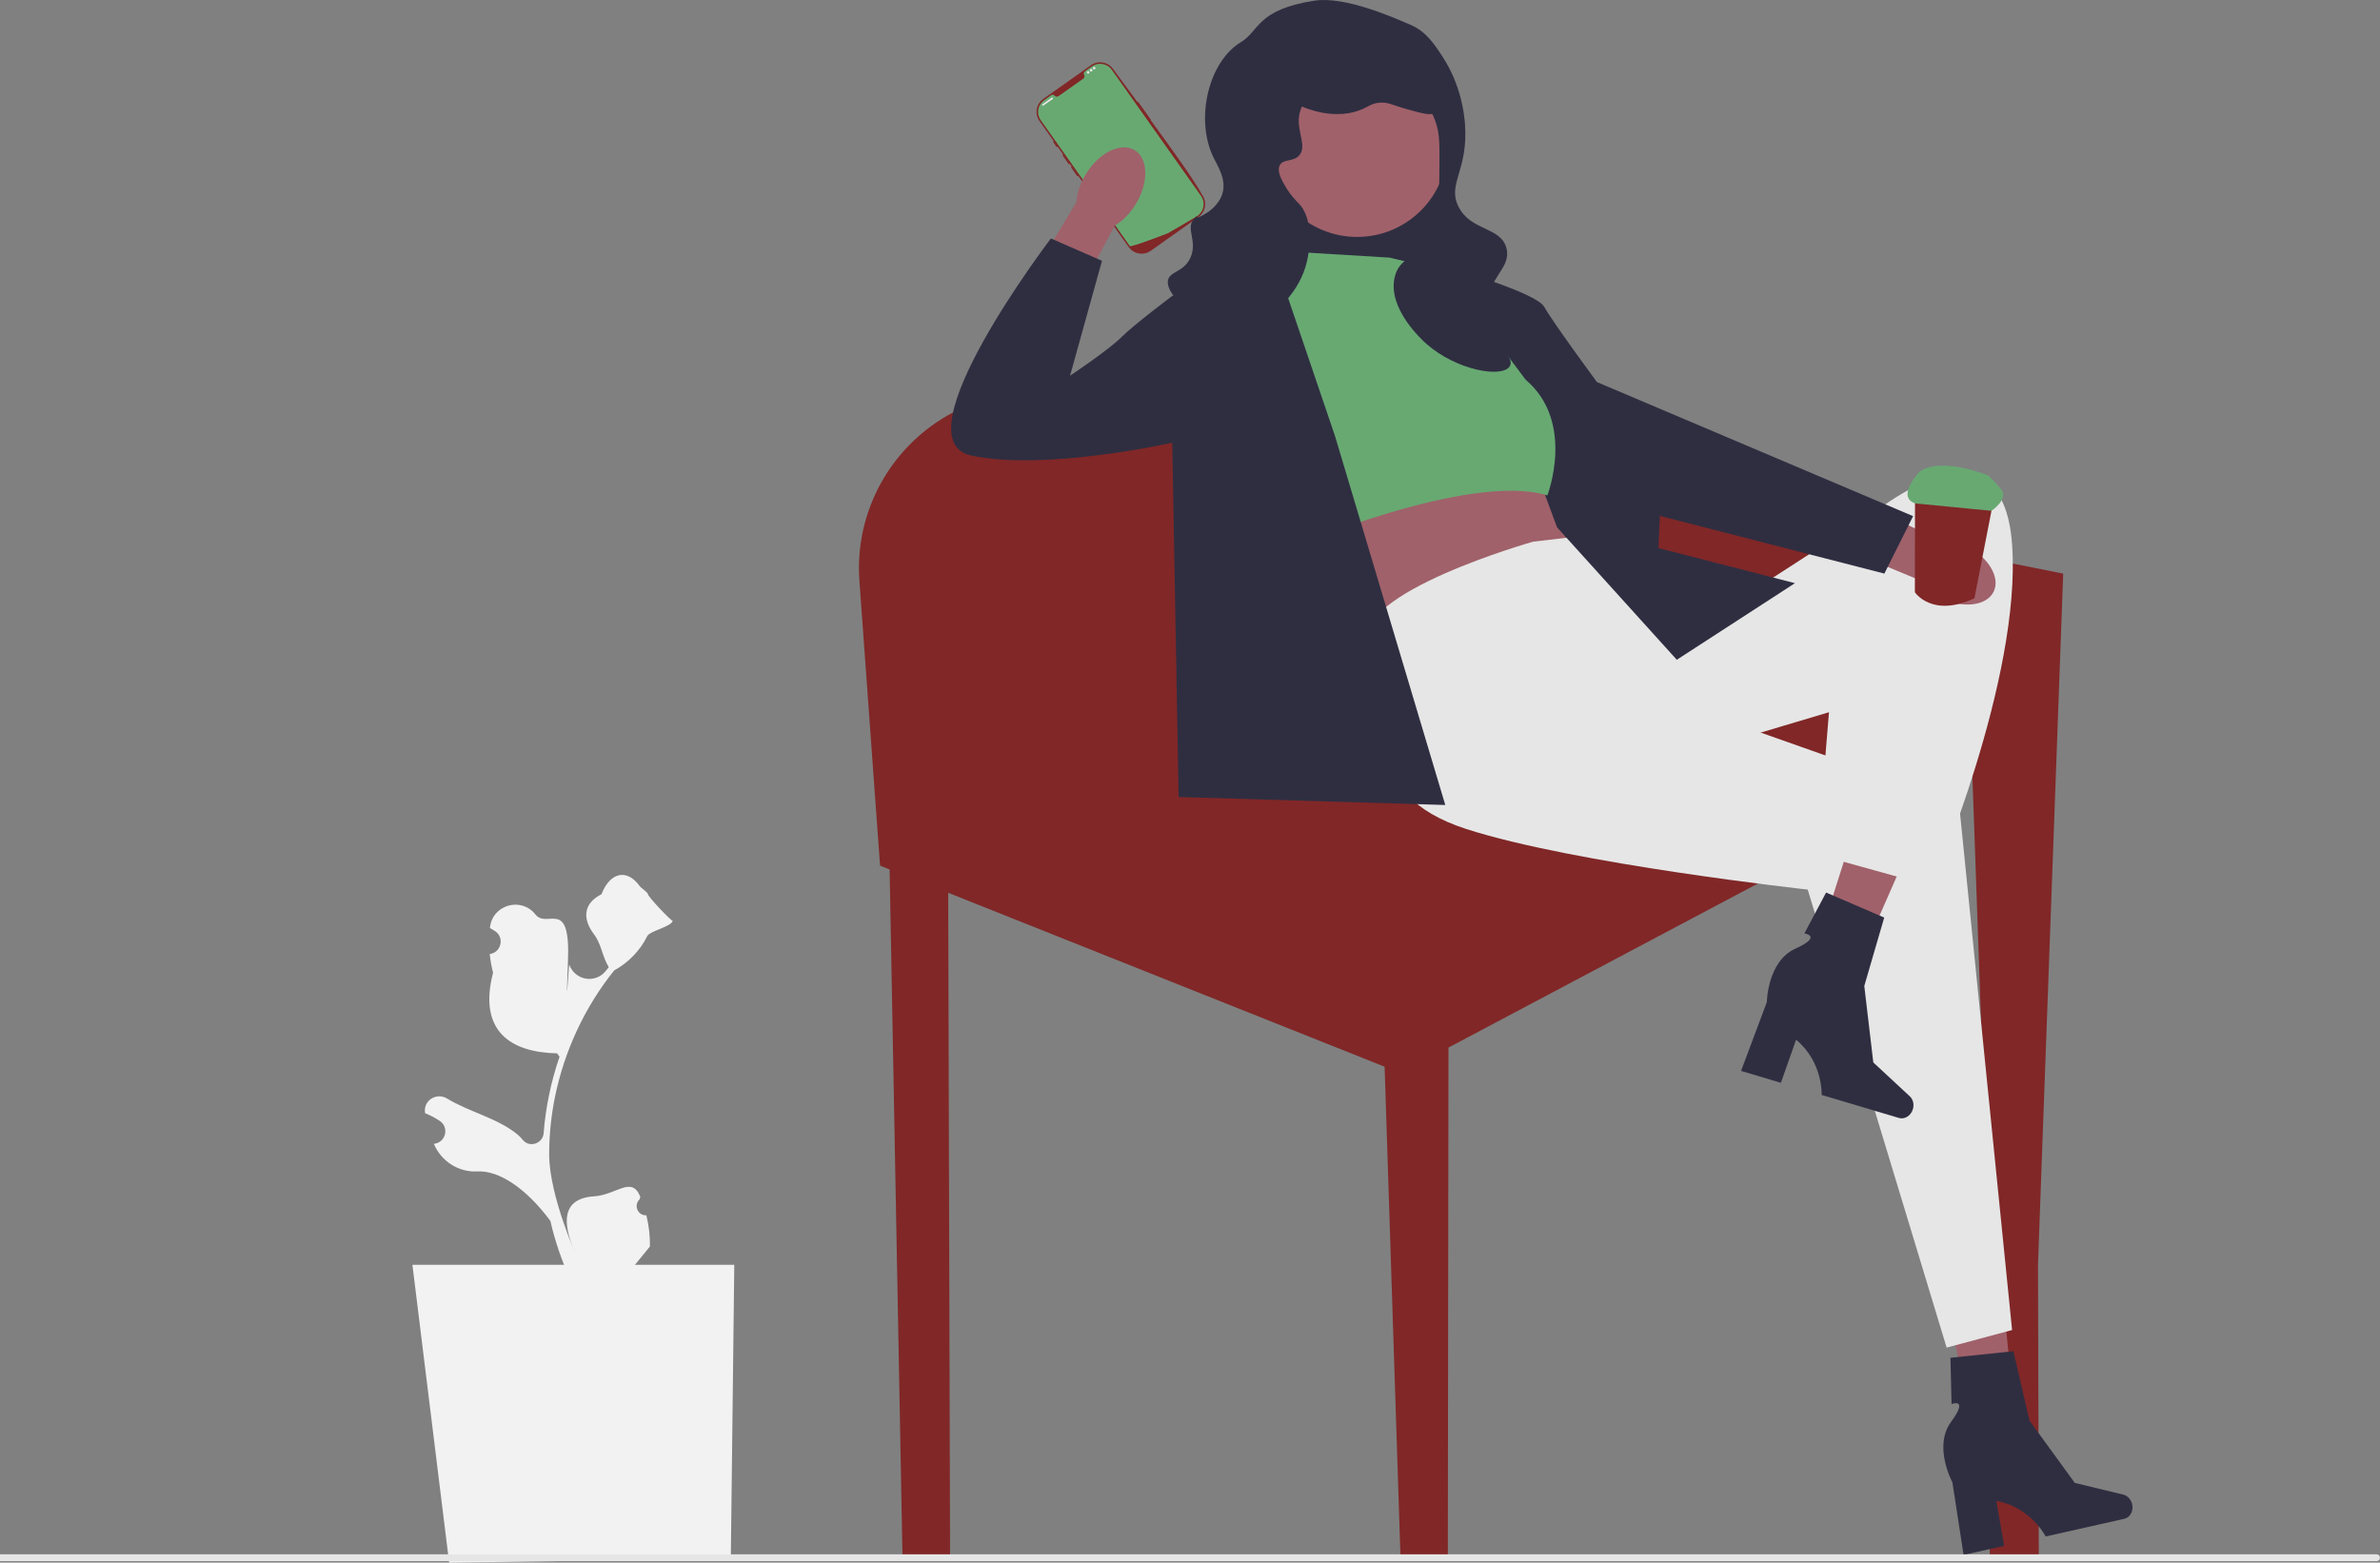 <svg width="233" height="153" viewBox="0 0 233 153" fill="none" xmlns="http://www.w3.org/2000/svg">
<rect x="0" y="0" width="233" height="153" fill="#808080" stroke="none"/>
<g clip-path="url(#clip0_8_2082)">
<path d="M199.59 149.447L199.596 151.932V152.457H194.797V151.669L194.794 141.953L194.788 132.541V130.813L194.785 123.806L194.782 123.694L193.947 100.102V100.084L193.097 76.036V76.033L193.075 75.38L188.932 77.577L183.824 80.286L181.398 81.574L177.934 83.408L172.094 86.508H172.091L141.804 102.568L141.742 151.932V152.457H137.109L137.09 151.932L135.552 104.443L90.884 86.64L86.157 84.755L84.137 56.889C83.631 49.904 87.376 43.501 93.303 40.382C94.766 39.614 96.361 39.045 98.055 38.717L104.877 37.395L121.902 34.092L127.411 33.026L134.611 31.629L137.449 31.079L142.117 30.173L142.539 30.091L143.855 29.835L144.324 29.745L145.087 29.598L145.624 30.548C145.628 30.548 145.628 30.551 145.628 30.554L148.791 36.167L149.36 37.179L149.363 37.182L152.105 42.042C152.105 42.042 152.108 42.045 152.108 42.048L154.778 46.786L160.018 47.826L162.6 48.339L178.606 51.517L180.717 51.939H180.72L186.059 52.998L187.473 53.279L194.072 54.589L194.122 54.598L197.051 55.18L201.985 56.161L199.518 123.806L199.565 140.297V140.3L199.59 149.447H199.59Z" fill="#812727"/>
<path d="M117.694 19.088C116.994 17.769 114.981 14.947 112.661 11.779C112.23 11.188 111.789 10.588 111.345 9.982C110.554 8.91 109.751 7.819 108.972 6.757C108.475 6.057 107.503 5.891 106.803 6.385L102.138 9.685C101.438 10.179 101.269 11.15 101.766 11.851L103.17 13.835L103.539 14.357L104.083 15.126L104.736 16.047V16.051L104.921 16.307L105.571 17.229L105.93 17.735L109.078 22.185L110.492 24.182C110.985 24.882 111.958 25.048 112.658 24.554L116.716 21.682L117.288 21.279L117.322 21.254C118.023 20.76 118.192 19.788 117.694 19.088Z" fill="#812727"/>
<path d="M112.655 11.71L111.439 9.994C111.417 9.963 111.376 9.957 111.348 9.979L111.345 9.982C111.317 10.001 111.311 10.038 111.333 10.069L112.549 11.788C112.567 11.816 112.608 11.822 112.639 11.804C112.649 11.797 112.655 11.788 112.661 11.779C112.671 11.757 112.671 11.732 112.655 11.71H112.655Z" fill="#812727"/>
<path d="M108.85 6.842L117.575 19.174C118.005 19.782 117.884 20.616 117.311 21.078L117.311 21.079C117.303 21.085 117.294 21.092 117.285 21.099C117.27 21.111 117.254 21.122 117.238 21.134C117.238 21.134 117.176 21.171 117.063 21.239C116.948 21.308 116.781 21.409 116.571 21.533C116.509 21.57 116.443 21.609 116.373 21.651C116.234 21.733 116.081 21.823 115.916 21.919C115.851 21.958 115.783 21.997 115.714 22.038C115.36 22.245 114.963 22.475 114.542 22.716C114.471 22.757 114.399 22.798 114.327 22.839C114.308 22.849 110.712 24.24 110.611 24.096L101.886 11.765C101.438 11.13 101.588 10.253 102.223 9.804L102.909 9.319C103.018 9.242 103.167 9.265 103.253 9.368C103.259 9.374 103.265 9.381 103.272 9.387C103.369 9.483 103.524 9.488 103.636 9.409L106.046 7.705C106.158 7.626 106.204 7.479 106.147 7.355C106.143 7.347 106.139 7.339 106.134 7.331C106.066 7.215 106.094 7.068 106.204 6.99L106.889 6.505C107.524 6.057 108.402 6.207 108.85 6.842H108.85Z" fill="#68A972"/>
<path d="M103.536 14.294L103.229 13.863C103.217 13.844 103.195 13.832 103.17 13.835C103.16 13.835 103.148 13.841 103.139 13.847C103.11 13.869 103.101 13.91 103.123 13.938L103.426 14.369C103.448 14.398 103.489 14.407 103.52 14.385C103.529 14.379 103.536 14.369 103.539 14.357C103.548 14.338 103.548 14.313 103.536 14.294L103.536 14.294Z" fill="#812727"/>
<path d="M104.73 15.985L104.142 15.151C104.126 15.132 104.105 15.123 104.083 15.126C104.07 15.126 104.058 15.129 104.051 15.135C104.02 15.157 104.014 15.197 104.036 15.229L104.624 16.06C104.645 16.088 104.686 16.098 104.714 16.076C104.724 16.069 104.73 16.06 104.736 16.051V16.047C104.745 16.029 104.745 16.004 104.73 15.985V15.985Z" fill="#812727"/>
<path d="M105.565 17.166L104.977 16.332C104.961 16.313 104.939 16.304 104.921 16.307C104.908 16.307 104.896 16.31 104.886 16.316C104.855 16.338 104.849 16.379 104.871 16.41L105.458 17.241C105.48 17.269 105.521 17.279 105.549 17.257C105.558 17.251 105.568 17.241 105.571 17.229C105.58 17.21 105.58 17.185 105.565 17.166V17.166Z" fill="#812727"/>
<path d="M102.966 9.561L102.053 10.206C102.016 10.233 102.007 10.284 102.033 10.321C102.059 10.358 102.111 10.367 102.148 10.341L103.061 9.695C103.098 9.669 103.107 9.618 103.08 9.581C103.054 9.544 103.003 9.535 102.966 9.561Z" fill="#E6E6E6"/>
<path d="M106.525 7.217C106.598 7.217 106.657 7.158 106.657 7.085C106.657 7.012 106.598 6.954 106.525 6.954C106.453 6.954 106.394 7.012 106.394 7.085C106.394 7.158 106.453 7.217 106.525 7.217Z" fill="#E6E6E6"/>
<path d="M106.821 7.008C106.893 7.008 106.952 6.949 106.952 6.876C106.952 6.804 106.893 6.745 106.821 6.745C106.748 6.745 106.689 6.804 106.689 6.876C106.689 6.949 106.748 7.008 106.821 7.008Z" fill="#E6E6E6"/>
<path d="M107.116 6.799C107.189 6.799 107.247 6.74 107.247 6.668C107.247 6.595 107.189 6.536 107.116 6.536C107.043 6.536 106.984 6.595 106.984 6.668C106.984 6.74 107.043 6.799 107.116 6.799Z" fill="#E6E6E6"/>
<path d="M142.117 14.441H123.984V31.629H142.117V14.441Z" fill="#2F2E41"/>
<path d="M111.171 20.02C110.603 20.942 109.873 21.66 109.12 22.106L104.263 31.235L99.985 28.797L105.373 19.799C105.432 18.926 105.745 17.952 106.313 17.029C107.611 14.922 109.751 13.883 111.092 14.709C112.434 15.535 112.469 17.912 111.171 20.02Z" fill="#A0616A"/>
<path d="M193.607 142.19L197.507 141.409L195.748 123.5L189.992 124.653L193.607 142.19Z" fill="#A0616A"/>
<path d="M208.738 147.287C208.886 147.942 208.54 148.578 207.967 148.707L200.266 150.439C200.266 150.439 198.823 147.565 195.438 146.949L196.205 151.353L192.233 152.246L191.138 145.135C191.138 145.135 189.232 141.627 191.008 139.215C192.783 136.804 191.056 137.472 191.056 137.472L190.948 132.943L197.11 132.298L198.686 139.092L203.119 145.191L207.867 146.339C208.289 146.442 208.632 146.814 208.738 147.287H208.738Z" fill="#2F2E41"/>
<path d="M126.329 50.536L126.642 52.723C126.642 52.723 133.207 59.911 134.77 63.036L153.733 53.661L150.401 45.848L126.329 50.536Z" fill="#A0616A"/>
<path d="M150.089 53.036C150.089 53.036 132.37 58.036 133.883 63.036C135.395 68.036 136.33 70.09 136.33 70.09C136.33 70.09 132.894 77.724 143.524 81.161C154.153 84.599 176.974 87.099 176.974 87.099L190.574 131.944L196.983 130.225L191.78 78.583L166.345 69.599L167.908 60.223L162.594 62.411L153.733 52.609L150.089 53.036V53.036Z" fill="#E6E6E6"/>
<path d="M176.567 96.755L180.351 97.981L187.58 81.501L181.996 79.691L176.567 96.755Z" fill="#A0616A"/>
<path d="M187.27 108.599C187.078 109.243 186.466 109.628 185.902 109.46L178.338 107.206C178.338 107.206 178.486 103.993 175.835 101.801L174.349 106.017L170.448 104.854L172.972 98.116C172.972 98.116 173.026 94.124 175.755 92.889C178.484 91.654 176.65 91.392 176.65 91.392L178.773 87.389L184.463 89.84L182.512 96.536L183.395 104.023L186.974 107.347C187.292 107.642 187.409 108.135 187.27 108.599L187.27 108.599V108.599Z" fill="#2F2E41"/>
<path d="M161.059 63.036L167.908 60.223L183.852 49.911C183.852 49.911 196.045 40.161 196.983 53.318C197.92 66.474 189.167 86.787 189.167 86.787L177.912 83.661L179.056 69.735L164.313 74.13L161.059 63.036Z" fill="#E6E6E6"/>
<path d="M143.787 28.299L152.433 51.63L164.157 64.599L175.724 57.098L162.359 53.661L162.713 45.848L143.787 28.299Z" fill="#2F2E41"/>
<path d="M93.01 151.786V152.457H88.354L88.342 151.786L86.732 65.914H92.762L92.774 68.323L93.01 151.786Z" fill="#812727"/>
<path d="M189.893 58.519C188.921 58.041 188.137 57.383 187.621 56.676L178.068 52.71L180.089 48.221L189.562 52.728C190.437 52.704 191.437 52.923 192.41 53.401C194.631 54.492 195.869 56.523 195.174 57.936C194.48 59.349 192.115 59.61 189.893 58.519V58.519Z" fill="#A0616A"/>
<path d="M139.459 27.098L141.669 26.139C141.669 26.139 150.401 28.626 151.183 30.049C151.964 31.473 156.341 37.41 156.341 37.41L187.291 50.536L184.478 56.161L162.594 50.536L150.714 38.035L139.459 27.098V27.098Z" fill="#2F2E41"/>
<path d="M136.021 25.223L125.704 24.598L120.389 27.41L126.329 53.661C126.329 53.661 143.821 46.161 151.488 48.504C151.488 48.504 154.261 41.322 149.361 37.179L141.335 26.473L136.021 25.223V25.223Z" fill="#68A972"/>
<path d="M125.079 26.16L124.979 25.147L114.762 28.973C114.762 28.973 111.011 31.785 109.76 33.035C108.51 34.285 104.758 36.785 104.758 36.785L107.884 25.535L102.882 23.348C102.882 23.348 87.876 43.035 95.067 44.598C102.257 46.161 114.762 43.348 114.762 43.348L115.387 78.036L141.492 78.818L130.706 42.723L125.079 26.16V26.16Z" fill="#2F2E41"/>
<path d="M132.859 23.198C137.742 23.198 141.7 19.241 141.7 14.36C141.7 9.48 137.742 5.523 132.859 5.523C127.976 5.523 124.018 9.48 124.018 14.36C124.018 19.241 127.976 23.198 132.859 23.198Z" fill="#A0616A"/>
<path d="M128.674 0.066C123.023 0.94 123.293 3.039 121.484 4.128C118.296 6.048 117.038 11.591 118.722 15.249C119.172 16.226 120.12 17.559 119.66 18.999C119.306 20.104 118.288 20.756 118.096 20.874C116.531 21.84 117.554 20.691 116.846 21.499C116.065 22.391 117.275 23.651 116.533 25.249C115.876 26.665 114.521 26.546 114.345 27.436C114.042 28.97 117.521 32.054 121.223 31.812C124.519 31.596 126.968 28.81 127.788 26.186C128.337 24.429 128.574 21.406 127.163 19.936C126.965 19.73 126.424 19.231 125.912 18.374C125.507 17.695 124.975 16.803 125.287 16.186C125.619 15.53 126.562 15.875 127.163 15.249C127.977 14.399 127.009 12.964 127.163 11.499C127.422 9.018 130.938 6.034 134.666 6.499C138.894 7.025 140.445 11.621 140.606 12.124C140.938 13.165 140.931 14.172 140.918 16.186C140.899 19.077 140.887 20.889 139.98 22.749C138.676 25.424 137.014 25.135 136.541 27.124C135.804 30.225 139.271 33.339 139.668 33.687C142.607 36.263 147.047 37.037 147.796 35.874C148.47 34.826 145.509 33.196 145.608 29.937C145.693 27.112 147.979 26.251 147.483 24.311C146.937 22.176 144.024 22.663 142.794 20.249C141.645 17.995 143.762 16.745 143.419 12.124C143.347 11.146 143.04 8.341 141.231 5.561C140.434 4.336 139.624 3.091 138.105 2.436C136.404 1.703 131.663 -0.397 128.674 0.066Z" fill="#2F2E41"/>
<path d="M124.922 7.879C125.152 9.814 128.059 10.762 129.299 11.004C129.825 11.106 131.6 11.452 133.363 10.691C134.015 10.41 134.253 10.156 134.926 10.066C135.839 9.945 136.298 10.291 137.74 10.691C139.343 11.135 140.145 11.358 140.554 11.004C141.222 10.425 140.709 8.532 139.928 7.254C138.486 4.889 135.845 4.157 134.614 3.816C133.207 3.426 130.352 2.634 127.736 4.128C127.386 4.328 124.689 5.912 124.922 7.879V7.879Z" fill="#2F2E41"/>
<path d="M193.295 58.579C189.123 60.524 187.464 57.984 187.464 57.984L187.466 57.227L187.479 47.49C190.384 45.594 195.288 48.347 195.288 48.347L193.401 58.032L193.295 58.579V58.579Z" fill="#812727"/>
<path d="M194.644 46.567C194.644 46.567 190.331 44.721 188.001 46.111C188.001 46.111 185.572 48.573 187.475 49.288L194.964 50.014C194.964 50.014 196.667 48.872 195.925 47.933C195.182 46.993 194.644 46.567 194.644 46.567V46.567Z" fill="#68A972"/>
<path d="M40.375 123.838L43.971 153L71.546 152.601L71.886 123.838H40.375Z" fill="#F2F2F2"/>
<path d="M63.277 118.989C62.451 119.041 61.995 118.016 62.62 117.418L62.682 117.171C62.673 117.151 62.665 117.132 62.657 117.112C61.82 115.118 60.322 117 58.162 117.134C54.986 117.331 55.034 119.732 56.264 122.54C56.598 123.302 53.763 117.152 53.763 113.024C53.763 111.987 53.82 110.95 53.936 109.915C54.031 109.069 54.163 108.227 54.333 107.394C55.255 102.889 57.25 98.598 60.128 95.014C61.511 94.258 62.665 93.077 63.362 91.66C63.612 91.149 65.764 90.718 65.856 90.158C65.699 90.178 63.308 87.663 63.427 87.516C63.207 87.184 62.815 87.018 62.575 86.693C61.383 85.078 59.741 85.36 58.884 87.555C57.053 88.479 57.035 90.011 58.158 91.485C58.873 92.422 58.972 93.691 59.599 94.695C59.534 94.777 59.467 94.857 59.403 94.94C59.378 94.971 59.353 95.003 59.328 95.035C58.316 96.345 56.294 96.009 55.731 94.453C55.69 94.34 55.341 100.488 55.603 94.124C55.866 87.761 53.576 91 52.417 89.533C51.033 87.78 48.216 88.577 47.972 90.797C47.97 90.818 47.968 90.839 47.965 90.86C48.137 90.957 48.305 91.06 48.469 91.168C49.404 91.786 49.08 93.235 47.973 93.406L47.947 93.409C48.009 94.026 48.115 94.638 48.27 95.239C46.791 100.956 49.983 103.04 54.542 103.134L54.779 103.472C54.347 104.714 54 105.985 53.74 107.273C53.494 108.467 53.324 109.675 53.228 110.888L53.224 110.939C53.145 111.971 51.84 112.41 51.183 111.61C51.016 111.406 50.845 111.228 50.673 111.086C48.697 109.463 45.904 108.866 43.772 107.561C42.746 106.933 41.431 107.745 41.61 108.934L41.618 108.991C41.936 109.12 42.246 109.27 42.545 109.438C42.717 109.534 42.885 109.637 43.049 109.746C43.984 110.364 43.66 111.813 42.552 111.983L42.527 111.987C42.509 111.989 42.493 111.992 42.475 111.995L42.492 112.033C43.205 113.71 44.908 114.795 46.728 114.696C48.87 114.579 51.53 116.369 53.876 119.534L53.879 119.534C54.344 121.557 55.022 123.533 55.895 125.417H63.096C63.122 125.337 63.145 125.254 63.169 125.174C62.503 125.215 61.831 125.177 61.176 125.055C61.71 124.4 62.245 123.739 62.779 123.084C62.792 123.071 62.802 123.058 62.812 123.045C63.083 122.71 63.357 122.377 63.628 122.042L63.628 122.041C63.645 121.012 63.522 119.985 63.277 118.989L63.277 118.989Z" fill="#F2F2F2"/>
<path d="M233 152.521C233 152.706 232.85 152.856 232.664 152.856H0V152.185H232.664C232.85 152.185 233 152.335 233 152.521Z" fill="#E6E6E6"/>
</g>
<defs>
<clipPath id="clip0_8_2082">
<rect width="233" height="153" fill="white"/>
</clipPath>
</defs>
</svg>

